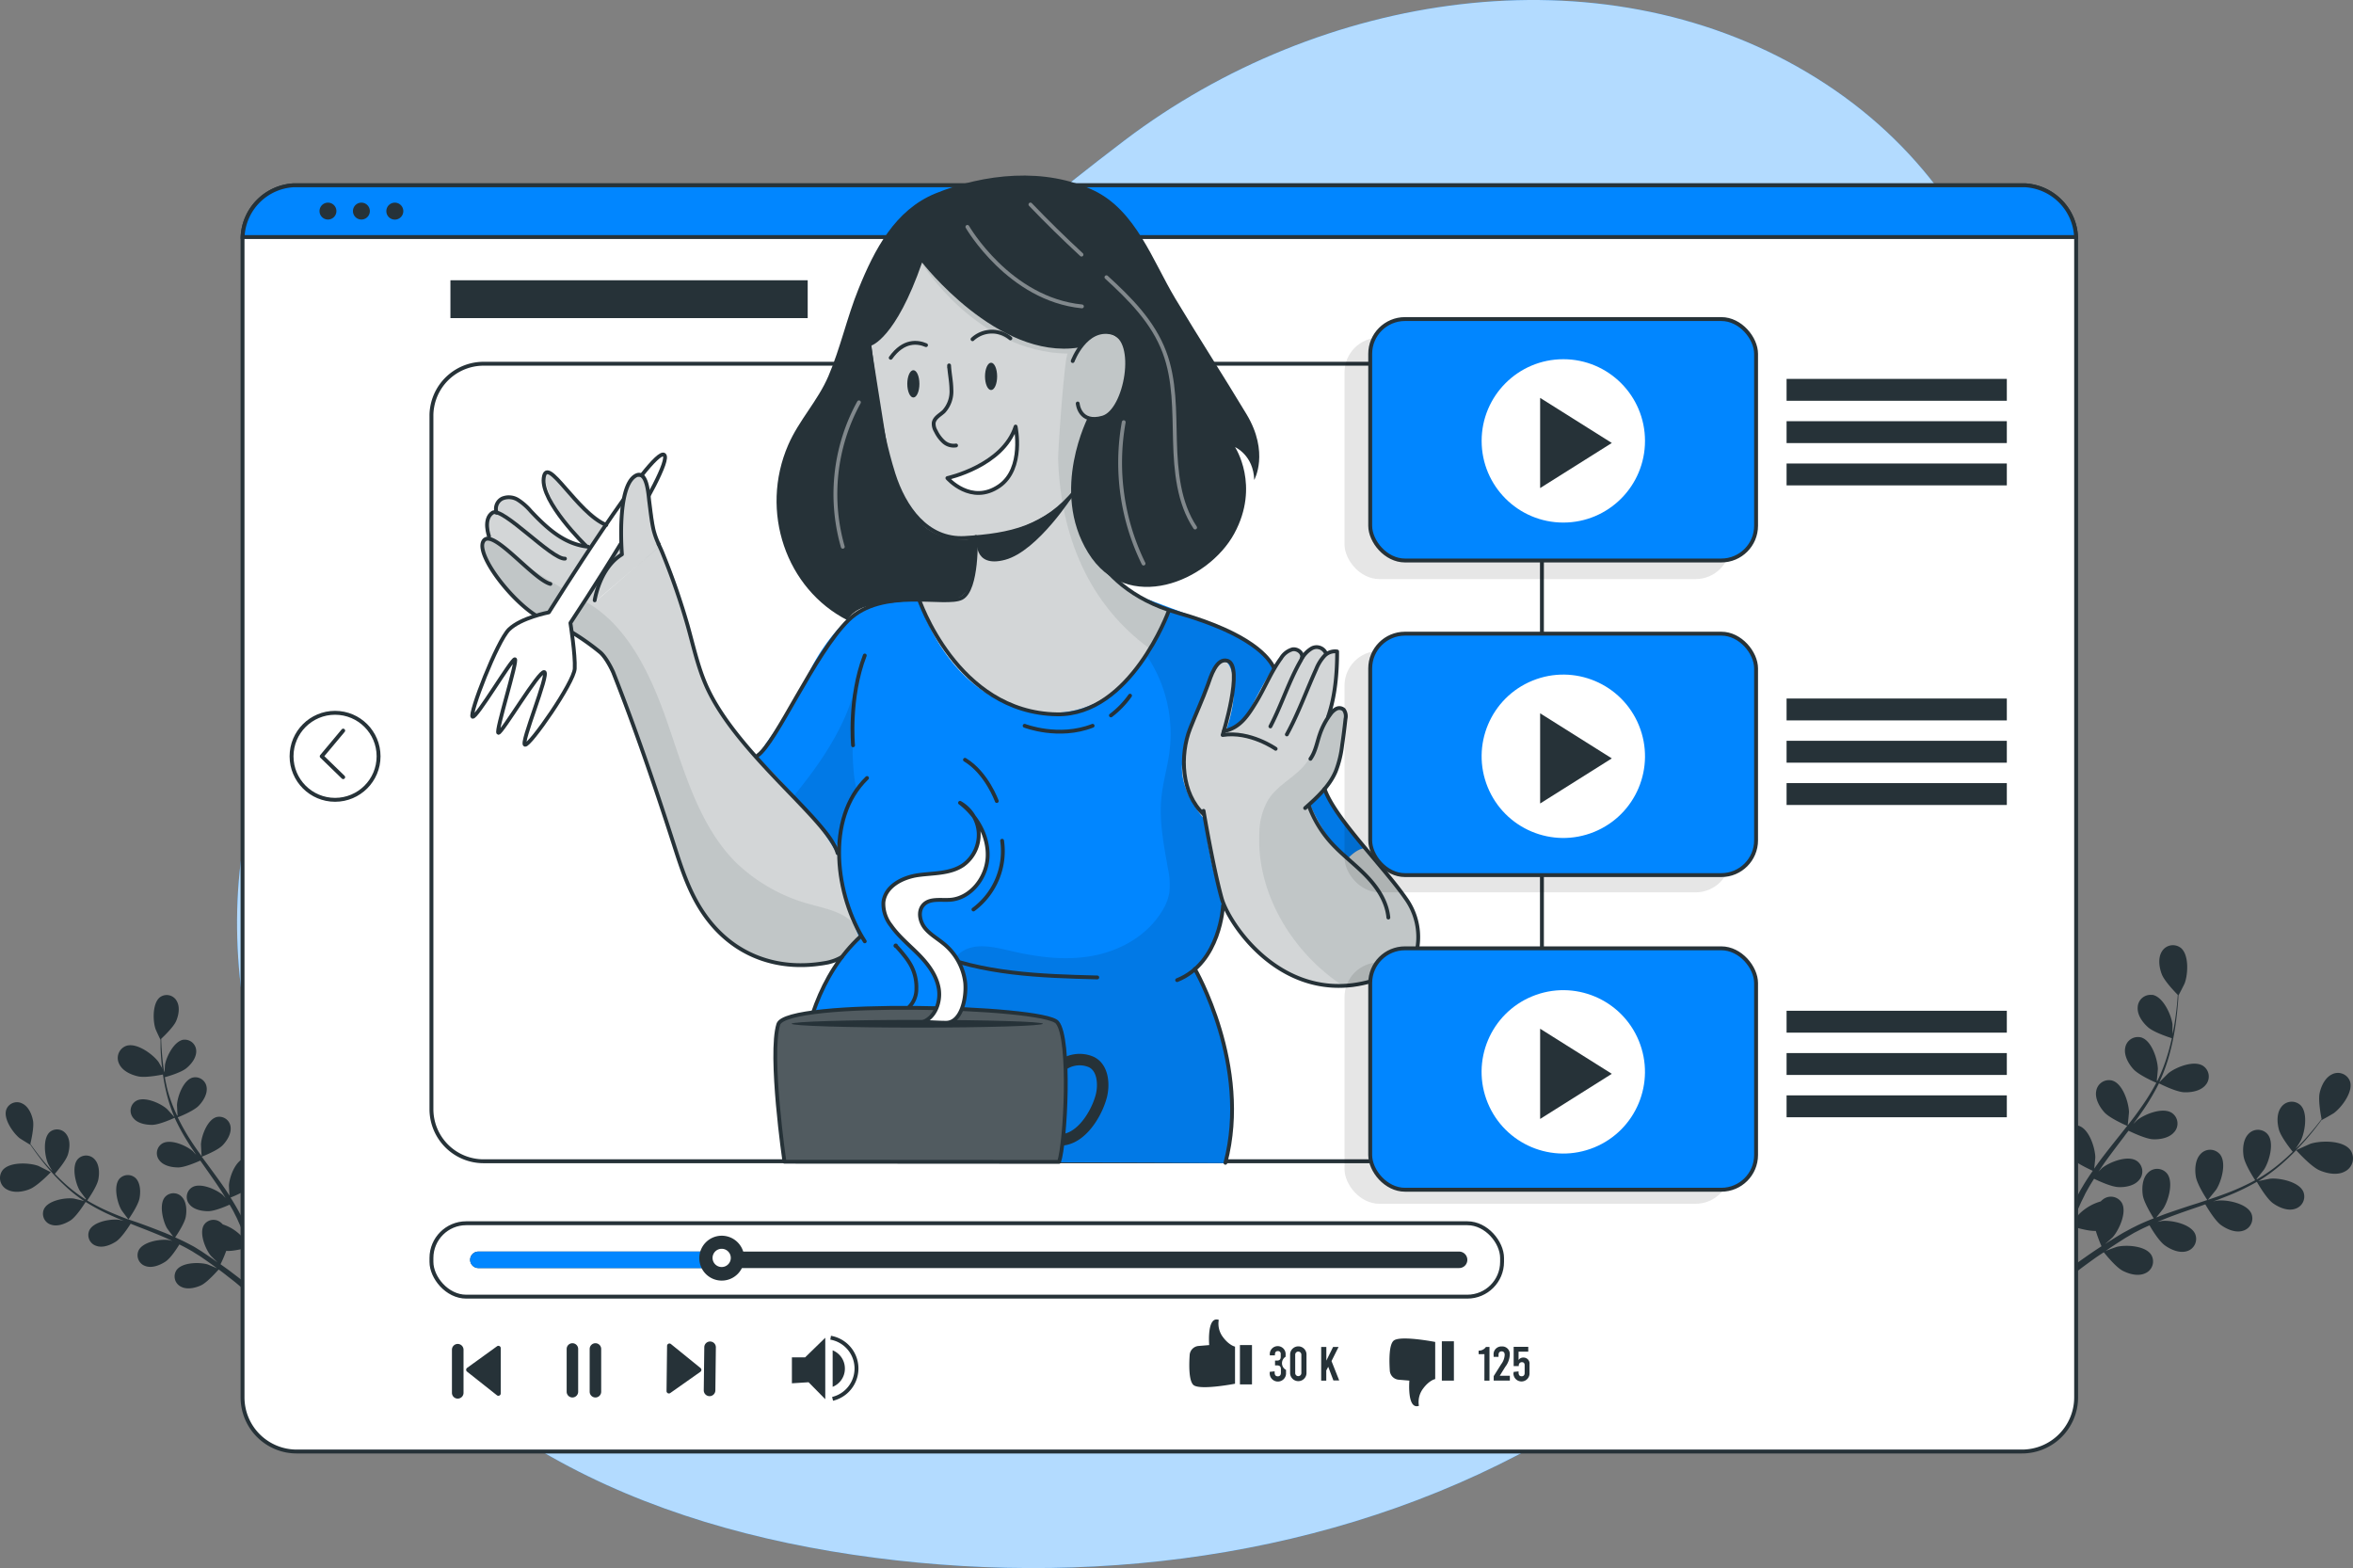 <svg xmlns="http://www.w3.org/2000/svg" xmlns:xlink="http://www.w3.org/1999/xlink" width="603.454" height="402.159" viewBox="0 0 603.454 402.159"><rect x="0" y="0" width="603.454" height="402.159" fill="#808080" stroke="none"/><defs><style>.a,.b,.i{fill:#263238;}.a,.q{opacity:0.2;}.c,.f{fill:#0186ff;}.d,.e,.h,.m,.q{fill:#fff;}.d{opacity:0.7;}.e,.f,.g,.l,.m,.p{stroke:#263238;}.e,.l,.m,.o,.p{stroke-linecap:round;stroke-linejoin:round;}.f,.g{stroke-miterlimit:10;}.g,.l,.o,.p{fill:none;}.i,.j{opacity:0.1;}.k{clip-path:url(#a);}.l,.m,.o{stroke-width:0.98px;}.n{opacity:0.42;}.o{stroke:#fff;}.p{stroke-width:2.939px;}</style><clipPath id="a"><path class="a" d="M367.014,191.55s-1.613,3.626-3.87,8.23h0c-3.916,8.031-12.137,18.835-27.817,18.046-25.506-2.021-32.966-30.7-32.966-30.7s.5-11.384-5.085-15.173-12.146-43.507-12.146-43.507L304.309,96.08l19.107,6.979,26.53,9.717,8.991,6.562.48,14.176-10.206,11.121s3.127,25.071,1.949,33.382C350.073,185.641,367.014,191.55,367.014,191.55Z" transform="translate(-285.13 -96.08)"/></clipPath></defs><g transform="translate(-44.714 -28.729)"><g transform="translate(44.714 271.139)"><g transform="translate(0 0)"><path class="b" d="M439.36,405.206c-.054,0,1.088-3.68,1.187-3.9,1.142-2.583,4.9-6.916,8.022-6.58a3.743,3.743,0,0,1,3.218,4.215,2.725,2.725,0,0,1-.072.39c-.453,2.194-2.638,3.87-4.532,4.777C444.925,405.161,439.36,405.206,439.36,405.206Z" transform="translate(-81.656 -305.397)"/><path class="b" d="M700.383,359.111c-2.266-.988-5.964-5.148-5.973-5.157s3.481-1.586,3.716-1.668c2.719-.843,8.4-.906,10.233,1.7a3.743,3.743,0,0,1-1.042,5.185,2.275,2.275,0,0,1-.354.208C705.015,360.489,702.323,359.954,700.383,359.111Z" transform="translate(-105.53 -301.377)"/><path class="b" d="M635.113,377.084c-1.4,1.006-2.719,1.976-3.843,2.864l-2.157-.58c1.459-1.1,3.172-2.311,5.049-3.626,1.1-.761,2.284-1.559,3.517-2.357a37.916,37.916,0,0,1-1.468-3.934c-2.094.118-5.973-1.133-6.472-1.287-.5,1.224-.961,2.411-1.387,3.553-.97,2.556-1.749,4.849-2.393,6.789l-1.813-.48c.7-1.976,1.559-4.305,2.6-6.916.5-1.242,1.051-2.565,1.631-3.907-.453-.29-4.133-2.647-5.257-4.351-1.015-1.55-1.876-3.825-1.205-5.674a3.281,3.281,0,0,1,4.142-2.121l.326.118c2.511,1.205,3.317,6.154,2.982,8.62,0,.136-.408,1.695-.662,2.665.245-.562.462-1.079.716-1.641.5-1.133,1.024-2.221,1.568-3.417l.906-1.7c.272-.553.653-1.142.988-1.722.789-1.341,1.65-2.647,2.556-3.943-.979-.444-4.432-2.048-5.674-3.426s-2.429-3.5-2.058-5.438a3.3,3.3,0,0,1,3.753-2.765,1.3,1.3,0,0,1,.372.082c2.665.807,4.188,5.592,4.26,8.067,0,.154-.172,1.94-.281,2.919.553-.78,1.1-1.559,1.677-2.32,1.677-2.23,3.435-4.423,5.185-6.617l1.6-2.03c-.354-.145-4.532-1.967-5.891-3.508-1.233-1.387-2.429-3.5-2.057-5.438a3.308,3.308,0,0,1,3.78-2.737,1.306,1.306,0,0,1,.363.082c2.665.807,4.188,5.592,4.26,8.067,0,.181-.245,2.719-.335,3.408,1.169-1.487,2.311-2.982,3.381-4.532a57.913,57.913,0,0,0,3.97-6.4c-.172-.045-4.532-1.94-5.928-3.526-1.233-1.378-2.429-3.481-2.057-5.438a3.3,3.3,0,0,1,3.77-2.719,2.455,2.455,0,0,1,.354.073c2.665.807,4.188,5.592,4.251,8.067,0,.163-.172,2.121-.281,3.055H652a42.6,42.6,0,0,0,2.719-7.034c.408-1.332.716-2.628,1-3.9-.843-.263-4.659-1.523-6.118-2.819s-2.8-3.2-2.638-5.167a3.29,3.29,0,0,1,3.453-3.127h.354c2.719.508,4.795,5.085,5.112,7.55v2.52c.118-.571.245-1.169.353-1.713.381-2.076.607-3.988.788-5.692q.145-1.459.218-2.665c-.68-.689-3.426-3.517-4.106-5.3s-1.006-4.124,0-5.783a3.29,3.29,0,0,1,4.532-1.2l.3.19c2.193,1.713,1.912,6.725,1.06,9.064-.054.2-1.6,3.218-1.631,3.181h0c0,.789-.082,1.631-.163,2.556-.145,1.713-.354,3.626-.671,5.728a59.757,59.757,0,0,1-1.414,6.671,42.969,42.969,0,0,1-2.6,7.179v.091c.562-.6,2.175-2.2,2.311-2.311,1.949-1.559,6.617-3.4,8.928-1.813a3.281,3.281,0,0,1,.8,4.586l-.217.281c-1.251,1.523-3.625,1.931-5.493,1.858-2.094-.082-6.145-2.13-6.463-2.293a59.886,59.886,0,0,1-3.943,6.707c-.852,1.251-1.74,2.493-2.647,3.725.5-.5.906-.906,1.015-1,1.94-1.55,6.608-3.4,8.928-1.813a3.29,3.29,0,0,1,.8,4.586,2.19,2.19,0,0,1-.227.281c-1.242,1.523-3.626,1.94-5.438,1.867s-5.375-1.749-6.29-2.2c-.363.462-.707.906-1.061,1.4-1.7,2.239-3.408,4.469-5.012,6.707-.562.789-1.07,1.6-1.622,2.375l.906-.906c1.94-1.55,6.607-3.4,8.928-1.813a3.3,3.3,0,0,1,.8,4.586,3.519,3.519,0,0,1-.227.29c-1.242,1.514-3.625,1.931-5.438,1.813s-5.031-1.6-6.118-2.13c-.526.834-1.051,1.668-1.514,2.493-.3.553-.644,1.1-.906,1.695l-.852,1.731c-.508,1.133-1.024,2.257-1.487,3.363-.326.761-.625,1.5-.906,2.23.544-.789,1.668-2.311,1.813-2.429a12.826,12.826,0,0,1,5.565-3.272,3.5,3.5,0,0,1,.544-.489,3.281,3.281,0,0,1,4.622.508,3.346,3.346,0,0,1,.208.29c1.432,2.384-.634,6.952-2.266,8.828-.091.118-1.269,1.187-2.03,1.813.508-.326.988-.644,1.532-.97,1.033-.662,2.076-1.287,3.2-1.958l1.686-.906c.553-.317,1.178-.589,1.767-.906,1.405-.671,2.846-1.287,4.324-1.867-.571-.906-2.556-4.151-2.81-5.982s-.109-4.251,1.278-5.656a3.29,3.29,0,0,1,4.65-.181l.245.254c1.813,2.139.435,6.97-.906,9.064-.082.127-1.205,1.532-1.813,2.284.906-.353,1.767-.7,2.674-1.024,2.62-.906,5.3-1.813,7.976-2.647l2.447-.816c-.208-.317-2.719-4.115-2.964-6.182-.272-1.813-.109-4.251,1.269-5.647a3.3,3.3,0,0,1,4.659-.181l.245.245c1.813,2.148.435,6.979-.906,9.064-.1.154-1.722,2.166-2.157,2.656,1.813-.6,3.571-1.215,5.3-1.885a59.823,59.823,0,0,0,6.834-3.145c-.1-.154-2.719-4.106-2.982-6.218-.272-1.813-.109-4.251,1.269-5.656a3.3,3.3,0,0,1,4.659-.181,3.14,3.14,0,0,1,.236.254c1.813,2.139.435,6.979-.906,9.064-.091.136-1.323,1.677-1.922,2.384l.1.127a41.385,41.385,0,0,0,6.19-4.36c1.07-.906,2.049-1.813,2.982-2.719-.562-.689-3.064-3.861-3.553-5.728s-.571-4.215.644-5.765a3.3,3.3,0,0,1,4.6-.7,2.215,2.215,0,0,1,.272.218c2.012,1.94,1.2,6.889.109,9.118a24.5,24.5,0,0,1-1.36,2.13c.417-.408.906-.825,1.242-1.233,1.459-1.5,2.719-2.991,3.8-4.305.616-.761,1.16-1.45,1.65-2.094-.19-.961-.906-4.831-.5-6.689s1.432-4,3.227-4.831a3.308,3.308,0,0,1,4.423,1.5c.045.109.091.208.127.317.906,2.638-2.1,6.662-4.133,8.158-.163.127-3.1,1.813-3.109,1.758v-.054c-.462.643-.988,1.323-1.541,2.048-1.07,1.351-2.284,2.855-3.743,4.405a59.183,59.183,0,0,1-4.867,4.786,43.046,43.046,0,0,1-6.154,4.532h-.073c.789-.19,3.027-.643,3.209-.662,2.474-.218,7.4.825,8.466,3.381a3.281,3.281,0,0,1-1.867,4.26l-.344.118c-1.876.58-4.1-.39-5.6-1.468-1.7-1.233-3.943-5.176-4.124-5.484a59.232,59.232,0,0,1-6.988,3.408c-1.432.571-2.846,1.133-4.26,1.65a9.383,9.383,0,0,1,1.4-.254c2.474-.218,7.4.825,8.466,3.381a3.281,3.281,0,0,1-1.867,4.26l-.344.118c-1.876.58-4.088-.39-5.6-1.477s-3.517-4.423-4.024-5.311l-1.659.589c-2.656.906-5.311,1.813-7.886,2.81-.906.354-1.813.725-2.719,1.088l1.214-.236c2.475-.218,7.4.825,8.466,3.39a3.29,3.29,0,0,1-1.813,4.26l-.345.118c-1.876.571-4.1-.4-5.61-1.477S650.6,369.09,650,368.02c-.906.39-1.813.816-2.638,1.242-.571.308-1.142.562-1.7.906l-1.84,1.079c-1.033.662-2.1,1.332-3.091,1.994-.689.444-1.341.906-2,1.36.906-.39,2.719-1.006,2.828-1.051,2.42-.607,7.423-.308,8.883,2.057a3.29,3.29,0,0,1-1.2,4.532,2.646,2.646,0,0,1-.317.163c-1.813.861-4.115.236-5.765-.607-1.813-.906-4.532-4.333-4.885-4.759C637.143,375.634,636.091,376.368,635.113,377.084Z" transform="translate(-98.722 -296.173)"/><path class="b" d="M52.306,364.53c2.058-.8,5.438-4.36,5.438-4.36s-3.036-1.541-3.236-1.622c-2.366-.843-7.432-1.07-9.164,1.169a3.317,3.317,0,0,0,.752,4.641,1.673,1.673,0,0,0,.3.19C48.146,365.591,50.566,365.246,52.306,364.53Z" transform="translate(-44.714 -301.956)"/><path class="b" d="M90.266,331.858s-1.686-2.955-1.813-3.136c-1.5-1.994-5.6-4.985-8.266-4.07a3.308,3.308,0,0,0-1.94,4.278,2.2,2.2,0,0,0,.145.335c.834,1.813,3.055,2.81,4.895,3.209C85.435,332.946,90.257,331.858,90.266,331.858Z" transform="translate(-47.833 -298.823)"/><path class="b" d="M103.558,382.665c1.206.906,2.32,1.813,3.317,2.719l1.931-.444c-1.26-1.024-2.719-2.175-4.351-3.4-.906-.716-1.985-1.459-3.036-2.221a33.715,33.715,0,0,0,1.468-3.435c1.813.2,5.33-.8,5.792-.906.39,1.106.761,2.184,1.1,3.2.77,2.311,1.4,4.369,1.894,6.118l1.559-.363c-.535-1.758-1.224-3.879-2.076-6.227-.4-1.124-.843-2.32-1.305-3.535.408-.236,3.762-2.2,4.8-3.68.952-1.341,1.813-3.326,1.278-4.985a2.918,2.918,0,0,0-3.626-2.039l-.3.1c-2.293.979-3.163,5.357-2.955,7.55,0,.127.3,1.523.508,2.4-.2-.5-.381-.988-.589-1.486-.4-1.006-.834-2-1.3-3.082l-.725-1.541c-.245-.517-.544-1.042-.816-1.568-.653-1.215-1.378-2.411-2.139-3.626.906-.344,4.024-1.65,5.157-2.837s2.275-3.018,2.039-4.75a2.928,2.928,0,0,0-3.263-2.556l-.3.054c-2.375.625-3.925,4.8-4.043,7.006,0,.145.082,1.731.145,2.6-.453-.707-.906-1.414-1.4-2.121-1.4-2.03-2.891-4.034-4.369-6.055-.453-.607-.906-1.224-1.351-1.813.317-.127,4.043-1.568,5.348-2.919,1.151-1.187,2.284-3.018,2.048-4.75a2.928,2.928,0,0,0-3.254-2.556,1.686,1.686,0,0,0-.308.054c-2.375.616-3.916,4.8-4.033,7.006,0,.172.118,2.465.181,3.036-.988-1.36-1.958-2.719-2.846-4.115a51.669,51.669,0,0,1-3.3-5.873c.145,0,4.043-1.568,5.375-2.937,1.151-1.187,2.284-3.009,2.048-4.74A2.937,2.937,0,0,0,94.6,331.39l-.3.054c-2.375.616-3.925,4.8-4.043,7.016,0,.136.082,1.867.154,2.719h-.136a38.424,38.424,0,0,1-2.393-6.345c-.317-1.187-.544-2.357-.752-3.49.761-.181,4.206-1.2,5.529-2.293s2.6-2.719,2.529-4.478a2.946,2.946,0,0,0-2.937-2.846h-.308c-2.429.363-4.432,4.351-4.777,6.517,0,.118-.091,1.35-.109,2.239-.082-.508-.181-1.042-.245-1.532-.272-1.813-.408-3.562-.508-5.085-.054-.906-.082-1.641-.1-2.366.634-.6,3.163-3.009,3.825-4.532s1.042-3.626.172-5.139a2.928,2.928,0,0,0-3.961-1.206l-.263.154c-2.012,1.441-1.94,5.91-1.287,8.013,0,.181,1.305,2.919,1.3,2.891h.054v2.284c.073,1.514.172,3.236.4,5.1a51.09,51.09,0,0,0,1.033,5.973,38.069,38.069,0,0,0,2.076,6.435v.073c-.471-.517-1.813-2.03-1.967-2.13-1.677-1.441-5.783-3.245-7.867-1.949a2.909,2.909,0,0,0-.906,4.033,1.755,1.755,0,0,0,.19.263c1.051,1.4,3.154,1.813,4.831,1.813,1.876,0,5.529-1.686,5.819-1.813a52.516,52.516,0,0,0,3.29,6.082c.707,1.142,1.459,2.266,2.221,3.39q-.444-.432-.843-.906c-1.677-1.45-5.756-3.245-7.867-1.958a2.928,2.928,0,0,0-.906,4.042l.19.263c1.051,1.387,3.154,1.813,4.831,1.813s4.822-1.378,5.656-1.749l.906,1.287c1.441,2.048,2.882,4.079,4.224,6.118.48.725.906,1.45,1.378,2.2-.372-.408-.7-.752-.752-.8-1.677-1.441-5.783-3.236-7.858-1.949a2.919,2.919,0,0,0-.906,4.043l.19.263c1.051,1.387,3.163,1.813,4.831,1.813s4.532-1.233,5.511-1.677c.435.761.906,1.514,1.251,2.266.254.517.535,1.006.761,1.532s.462,1.052.7,1.568c.4,1.006.825,2.048,1.2,3.036.263.689.5,1.351.743,2.021-.471-.725-1.414-2.112-1.5-2.221a11.366,11.366,0,0,0-4.913-3.136,3.126,3.126,0,0,0-.462-.453,2.937,2.937,0,0,0-4.133.29l-.19.245c-1.351,2.076.317,6.218,1.7,7.931.091.1,1.088,1.1,1.749,1.722-.444-.308-.861-.616-1.323-.952-.906-.616-1.813-1.215-2.783-1.876l-1.459-.906c-.48-.317-1.024-.571-1.55-.861-1.215-.643-2.474-1.251-3.762-1.813.553-.761,2.42-3.626,2.719-5.221s.245-3.771-.906-5.067a2.937,2.937,0,0,0-4.133-.335l-.227.218c-1.659,1.813-.625,6.182.471,8.067.073.118,1.024,1.4,1.568,2.094-.78-.344-1.55-.689-2.348-1-2.293-.906-4.641-1.813-6.988-2.638l-2.13-.725c.19-.281,2.5-3.571,2.846-5.438.3-1.613.245-3.771-.906-5.058a2.919,2.919,0,0,0-3.979-.181,1.665,1.665,0,0,0-.227.209c-1.65,1.813-.634,6.182.48,8.067.082.145,1.45,1.985,1.813,2.429-1.577-.589-3.127-1.2-4.65-1.858a50.975,50.975,0,0,1-5.955-3.018c.091-.127,2.52-3.544,2.864-5.438.317-1.622.245-3.78-.906-5.067a2.937,2.937,0,0,0-4.133-.335l-.227.218c-1.65,1.813-.625,6.173.48,8.067.073.118,1.115,1.523,1.632,2.175l-.1.109a38.235,38.235,0,0,1-5.348-4.079c-.906-.816-1.758-1.659-2.556-2.493.5-.589,2.855-3.317,3.354-4.967s.653-3.716-.372-5.13a2.919,2.919,0,0,0-4.061-.789,1.614,1.614,0,0,0-.245.19c-1.813,1.65-1.314,6.073-.417,8.094a21.3,21.3,0,0,0,1.133,1.931c-.353-.372-.725-.761-1.06-1.133-1.242-1.4-2.293-2.719-3.218-3.961-.526-.689-.979-1.323-1.4-1.922.208-.843.988-4.26.689-5.919s-1.142-3.626-2.719-4.405a2.937,2.937,0,0,0-3.979,1.178,2.647,2.647,0,0,0-.127.281c-.906,2.311,1.641,5.991,3.372,7.4.154.118,2.719,1.713,2.719,1.668v-.045c.4.589.834,1.206,1.314,1.867.906,1.233,1.922,2.62,3.145,4.043a50.442,50.442,0,0,0,4.169,4.414,37.836,37.836,0,0,0,5.293,4.242h.072c-.671-.2-2.719-.68-2.819-.7-2.193-.281-6.589.471-7.641,2.719a2.928,2.928,0,0,0,1.486,3.861,3.438,3.438,0,0,0,.326.118c1.65.58,3.626-.218,5.03-1.106,1.55-1.033,3.68-4.45,3.852-4.722a51.057,51.057,0,0,0,6.091,3.272c1.215.562,2.456,1.1,3.716,1.6l-1.233-.29c-2.184-.281-6.589.471-7.632,2.719a2.919,2.919,0,0,0,1.5,3.861l.317.118c1.65.571,3.626-.218,5.021-1.115s3.272-3.807,3.762-4.577l1.45.58c2.329.906,4.65,1.813,6.934,2.792.8.335,1.568.7,2.338,1.051-.535-.136-1-.236-1.07-.245-2.184-.281-6.58.471-7.632,2.719a2.928,2.928,0,0,0,1.5,3.861l.317.118c1.641.571,3.626-.218,5.03-1.115s3.082-3.535,3.626-4.441c.789.39,1.559.78,2.3,1.2.5.29,1,.535,1.459.861l1.468.906c.906.616,1.813,1.242,2.719,1.894.607.426,1.169.843,1.731,1.269-.779-.344-2.339-.979-2.474-1.024-2.121-.607-6.58-.535-7.958,1.523A2.918,2.918,0,0,0,91,384.921l.272.154c1.541.816,3.626.354,5.139-.335,1.641-.77,4.169-3.689,4.532-4.07C101.836,381.3,102.724,382,103.558,382.665Z" transform="translate(-44.864 -297.494)"/></g></g><g transform="translate(105.515 28.73)"><path class="c" d="M514.338,47.229C460.8,15.506,389.564,26.691,339.4,64.732c-35.884,27.192-69.194,58.916-110.145,77.66-31.488,14.384-67.427,21.309-90.938,48.637-36.754,42.782-31.86,103.084-6.345,150.189,29.621,54.665,83.388,79.228,143.31,87.014,59.7,7.786,122.59-1.16,174.979-31.9,69.792-40.951,107.217-119.218,120.55-196.687C580.822,141.295,568.558,79.325,514.338,47.229Z" transform="translate(-111.794 -28.73)"/><path class="d" d="M514.338,47.229C460.8,15.506,389.564,26.691,339.4,64.732c-35.884,27.192-69.194,58.916-110.145,77.66-31.488,14.384-67.427,21.309-90.938,48.637-36.754,42.782-31.86,103.084-6.345,150.189,29.621,54.665,83.388,79.228,143.31,87.014,59.7,7.786,122.59-1.16,174.979-31.9,69.792-40.951,107.217-119.218,120.55-196.687C580.822,141.295,568.558,79.325,514.338,47.229Z" transform="translate(-111.794 -28.73)"/></g><g transform="translate(106.916 76.243)"><g transform="translate(0 0)"><path class="e" d="M583.586,95.027V392.016a13.886,13.886,0,0,1-13.9,13.886H127.226a13.886,13.886,0,0,1-13.886-13.886V94.438A13.886,13.886,0,0,1,126.5,81.15H570.407a13.886,13.886,0,0,1,13.161,13.288C583.577,94.61,583.586,94.827,583.586,95.027Z" transform="translate(-113.34 -81.15)"/><path class="f" d="M583.57,94.438H113.36A13.886,13.886,0,0,1,126.521,81.15H570.409A13.886,13.886,0,0,1,583.57,94.438Z" transform="translate(-113.342 -81.15)"/><path class="b" d="M139.451,88.245a2.166,2.166,0,1,1-.634-1.541A2.175,2.175,0,0,1,139.451,88.245Z" transform="translate(-115.377 -81.611)"/><path class="b" d="M148.911,88.245a2.166,2.166,0,1,1-.634-1.541A2.175,2.175,0,0,1,148.911,88.245Z" transform="translate(-116.262 -81.611)"/><path class="b" d="M158.379,88.245a2.175,2.175,0,1,1-.64-1.541A2.184,2.184,0,0,1,158.379,88.245Z" transform="translate(-117.147 -81.611)"/></g><circle class="e" cx="11.158" cy="11.158" r="11.158" transform="translate(12.572 135.297)"/><path class="e" d="M141.251,235.46l-5.511,6.589,5.511,5.348" transform="translate(-115.437 -95.594)"/></g><g transform="translate(155.363 342.451)"><path class="b" d="M388.78,402.179a5.683,5.683,0,0,0,1.079,4.423c1.613,2.166,3.091,2.438,3.091,2.438v9.517s-8.475,1.65-10.5.444c-1.369-.825-1.314-5.13-1.133-7.8a2.493,2.493,0,0,1,2.293-2.329l2.719-.227S385.68,401.1,388.78,402.179Z" transform="translate(-186.863 -377.398)"/><rect class="b" width="3.091" height="10.088" transform="translate(207.347 31.243)"/><path class="b" d="M408.158,415.665v.8a2.094,2.094,0,1,1-4.178,0v-.254l1.26-.127v.29c0,.689.3.988.807.988s.8-.3.8-.906v-.906c0-.689-.3-.988-.988-.988h-.517v-1.233h.471c.689,0,.988-.3.988-.988v-.671a.689.689,0,0,0-.743-.779c-.471,0-.743.272-.743.906v.19H404v-.208a2.03,2.03,0,1,1,4.052,0v.562a1.94,1.94,0,0,0,.091,3.363Z" transform="translate(-188.992 -378.104)"/><path class="b" d="M409.75,416.528V411.8a2.1,2.1,0,0,1,4.2,0v4.722a2.1,2.1,0,0,1-4.2,0Zm2.882,0V411.8a.789.789,0,0,0-1.577,0v4.722a.789.789,0,1,0,1.577,0Z" transform="translate(-189.533 -378.125)"/><path class="b" d="M420.344,414.935l-.5.952v2.6H418.54V409.85h1.323v3.508l1.731-3.508H423l-1.813,3.626,1.976,4.976h-1.487Z" transform="translate(-190.355 -378.126)"/><path class="b" d="M445.41,424.727a5.728,5.728,0,0,1,1.079-4.423c1.613-2.175,3.1-2.438,3.1-2.438v-9.517s-8.484-1.659-10.5-.444c-1.378.825-1.314,5.13-1.142,7.8a2.5,2.5,0,0,0,2.3,2.329l2.719.227S442.319,425.805,445.41,424.727Z" transform="translate(-192.164 -377.902)"/><rect class="b" width="3.091" height="10.088" transform="translate(259.129 30.274)"/><path class="b" d="M464.577,411.708H463.09V410.8a2.184,2.184,0,0,0,1.876-.952h.906V418.5h-1.305Z" transform="translate(-194.526 -378.126)"/><path class="b" d="M468.9,417.223h2.592v1.242h-4.142v-1.142l1.912-3.046a4.342,4.342,0,0,0,.906-2.4c0-.6-.281-.906-.788-.906s-.789.335-.789.906v.508h-1.26v-.408a1.994,1.994,0,0,1,2.057-2.266,1.94,1.94,0,0,1,2.085,2.13,5.439,5.439,0,0,1-1.16,3.1Z" transform="translate(-194.921 -378.113)"/><path class="b" d="M472.994,416.509v-.263l1.26-.127v.29c0,.689.3.961.78.961s.779-.272.779-.843v-2.012c0-.508-.272-.761-.689-.761a.789.789,0,0,0-.816.852v.154h-1.314v-4.94h3.743v1.233h-2.484V413.2a1.414,1.414,0,0,1,1.251-.626,1.541,1.541,0,0,1,1.559,1.74v2.175a2.067,2.067,0,1,1-4.124,0Z" transform="translate(-195.447 -378.123)"/><path class="b" d="M268.78,418.933V412.28h3.39l5.167-5.03v15.762l-4.278-4.351Z" transform="translate(-176.337 -377.883)"/><path class="b" d="M283.446,415.514a5.012,5.012,0,0,1-3.136,4.659V410.81a5.013,5.013,0,0,1,3.136,4.7Z" transform="translate(-177.416 -378.216)"/><path class="g" d="M279.74,407.24a8.013,8.013,0,0,1,.5,15.681" transform="translate(-177.363 -377.882)"/><path class="b" d="M206.527,422.713h0a1.477,1.477,0,0,1-1.477-1.477V410.277a1.477,1.477,0,0,1,1.477-1.477h0A1.477,1.477,0,0,1,208,410.277v10.958A1.477,1.477,0,0,1,206.527,422.713Z" transform="translate(-170.371 -378.028)"/><path class="b" d="M213.037,422.713h0a1.477,1.477,0,0,1-1.477-1.477V410.277a1.477,1.477,0,0,1,1.477-1.477h0a1.477,1.477,0,0,1,1.477,1.477v10.958A1.477,1.477,0,0,1,213.037,422.713Z" transform="translate(-170.981 -378.028)"/><path class="b" d="M174.076,409h0a1.5,1.5,0,0,1,1.486,1.487v11.049a1.486,1.486,0,0,1-1.486,1.486h0a1.477,1.477,0,0,1-1.486-1.486V410.441A1.487,1.487,0,0,1,174.077,409Z" transform="translate(-167.333 -378.047)"/><path class="b" d="M185.484,410.192V421.74a.607.607,0,0,1-.979.48l-7.65-6.055a.607.607,0,0,1,0-.97l7.65-5.529a.607.607,0,0,1,.979.526Z" transform="translate(-167.71 -378.097)"/><path class="b" d="M245.308,422.332h0a1.5,1.5,0,0,1-1.468-1.5l.136-11.049a1.477,1.477,0,0,1,1.5-1.468h0a1.477,1.477,0,0,1,1.468,1.5l-.127,11.049A1.5,1.5,0,0,1,245.308,422.332Z" transform="translate(-174.002 -377.982)"/><path class="b" d="M233.31,421.062l.136-11.584a.607.607,0,0,1,.988-.462l7.577,6.145a.607.607,0,0,1,0,.961l-7.713,5.438a.607.607,0,0,1-.988-.5Z" transform="translate(-173.017 -378.036)"/><rect class="e" width="274.574" height="18.826" rx="8.91"/><path class="b" d="M433.479,384.982a2.094,2.094,0,0,1-2.112,2.112H179.852a2.112,2.112,0,1,1,0-4.224H431.367a2.112,2.112,0,0,1,2.112,2.112Z" transform="translate(-167.815 -375.601)"/><path class="c" d="M243.444,382.87l-.145,4.224H179.852a2.112,2.112,0,1,1,0-4.224Z" transform="translate(-167.815 -375.601)"/><path class="b" d="M254.091,384.136a5.756,5.756,0,1,1-5.756-5.756A5.756,5.756,0,0,1,254.091,384.136Z" transform="translate(-173.884 -375.18)"/><path class="h" d="M251.007,384.409a2.338,2.338,0,1,1-2.339-2.329A2.339,2.339,0,0,1,251.007,384.409Z" transform="translate(-174.235 -375.527)"/></g><g transform="translate(155.362 100.607)"><path class="e" d="M451.588,145.019v177.8a13.378,13.378,0,0,1-13.369,13.369H180.159a13.369,13.369,0,0,1-13.369-13.369v-177.8a11.962,11.962,0,0,1,.163-2.076,13.378,13.378,0,0,1,13.206-11.294H438.173a13.4,13.4,0,0,1,13.206,11.294,12.926,12.926,0,0,1,.209,2.076Z" transform="translate(-166.79 -110.241)"/><rect class="b" width="91.627" height="9.707" transform="translate(4.868)"/></g><g transform="translate(165.815 73.758)"><path class="h" d="M227.823,249.76s4.532,17.729,12.354,28.669c10.677,9.97,17.412,10.523,25.56,10.523s12.073-4.088,12.073-4.088l1.4-9.653L275,260.292s-14.883-16.968-20.222-21.355-16.841-17.548-20.213-34.515-8.71-24.862-8.71-24.862-1.885-16.7-4.369-16.478-5.176,9.49-4.532,15.409c0,0-6.517-4.74-8.484-6.571s-9.626-10.677-10.976-9.49,3.19,13.2,9.862,18.762c0,0-5.067-.752-8.275-3.988s-9.318-9.916-12.109-8.729a3.426,3.426,0,0,0-2.175,3.879s-3,.906-2.067,5.5c0,0-2.8,4.1,1.133,9.916s11.593,11.783,18.427,14.983,9.617,5.175,12.1,10.877S227.823,249.76,227.823,249.76Z" transform="translate(-178.644 -86.263)"/><path class="a" d="M279.2,275.218l-.906,6.154-.508,3.5s-3.916,4.061-12.055,4.061-14.892-.589-25.56-10.541c-7.84-10.94-12.354-28.66-12.354-28.66s-10.995-30.355-13.469-36.029-5.284-7.65-12.118-10.877-14.5-9.173-18.418-14.992c-2.665-3.943-2.248-7.1-1.695-8.719a5.983,5.983,0,0,1,.553-1.2c-.906-4.641,2.076-5.5,2.076-5.5a3.426,3.426,0,0,1,2.175-3.87c2.792-1.2,8.9,5.438,12.1,8.72s8.284,4,8.284,4c-6.626-5.62-11.176-17.584-9.834-18.762s9.01,7.659,10.967,9.49,8.493,6.571,8.493,6.571c-.625-5.919,2.067-15.191,4.532-15.409s4.369,16.478,4.369,16.478,5.33,7.895,8.692,24.853,14.892,30.138,20.222,34.525,20.222,21.355,20.222,21.355Z" transform="translate(-178.639 -86.27)"/><path class="c" d="M259.16,237.843s10.976-15.409,12.807-19.941S282.119,199.538,291.1,198.5a61.634,61.634,0,0,0,16.8-4.686l47.758,2.774s10.079,3.771,19.234,7.251c8.629,3.281,18.237,8.774,18.536,17.367.263,7.514,14.593,34.9,24.627,43.507l-39.4,11.983s-1.369,11.439-7.46,16.007c0,0,13.333,31.162,7.84,49.707l-108.423-.39s-4.251-42.51,14.548-57.42c0,0-4.895-10.877-5.23-20.412C279.953,264.182,276.626,255.173,259.16,237.843Z" transform="translate(-185.889 -89.211)"/><path class="i" d="M278.3,283.1l-4.169,4.423s-1.722,2.719-8.991,2.937c-8.158.263-14.3-.353-24.971-10.306-7.84-10.94-12.354-28.66-12.354-28.66s-10.995-30.391-13.469-36.065-5.284-7.65-12.118-10.877-14.5-9.173-18.418-14.992c-2.665-3.943-2.248-7.1-1.695-8.719,3.263,1.813,7.124,5,9.97,7.079,5.62,3.39,9.526,6.018,15.255,9.136,11.366,6.209,17.321,19.424,21.636,32.014s8.158,26.1,17.493,35.277a43.86,43.86,0,0,0,19.215,10.641c4.278,1.16,9.137,2.139,11.611,5.937A8.412,8.412,0,0,1,278.3,283.1Z" transform="translate(-178.639 -87.997)"/><path class="c" d="M371.219,292.637c.789.272,14.693,31.642,7.84,49.707l-60.592-.39-48.764-.6s-2.9-42.029,15.9-56.931c0,0-5.438-10.877-5.774-20.448,0,0-3.172-8.158-20.648-25.524,0,0,10.813-16.315,12.635-20.8s9.671-17.865,18.663-18.907a46.062,46.062,0,0,0,16.487-5.583l47.758,2.774a62.341,62.341,0,0,0,9.771,4.586c2.955,1.079,6.154,1.7,9.309,2.9,12,4.532,17.693,9.671,18.69,17.131s14.593,34.9,24.618,43.507l-39.763,13.687S375.706,288.984,371.219,292.637Z" transform="translate(-185.891 -89.15)"/><path class="j" d="M376.23,293.409s14.33,27.038,7.84,49.707l-60.592-.39c-1.205-3.789-1.205-8.248-.906-12.209-1.224-2.311-.317-5.157-.218-7.8.154-4.088-1.722-7.94-3.78-11.411s-4.414-6.9-5.438-10.877-.245-8.719,2.919-11.158c3.517-2.719,8.4-1.559,12.69-.562,7.016,1.659,14.3,2.638,21.382,1.305s13.94-5.2,17.747-11.538a12.954,12.954,0,0,0,1.813-4.623,18.87,18.87,0,0,0-.344-6.127c-1.033-6.018-2.293-12.091-1.7-18.173.39-4,1.568-7.867,2.085-11.856a35.92,35.92,0,0,0-5.647-24.382c2.538-3.345,3.181-8.42,5.438-11.9,2.955,1.079,6.3,2.193,9.572,3.027,9.49,2.42,18.364,9.526,19.361,16.977s11.266,31.6,23.947,43.833l-38.766,11.72S382.675,288.886,376.23,293.409Z" transform="translate(-190.902 -89.922)"/><path class="h" d="M421.56,266.286s2.81-3.444,5.438-2.719c0,0,6.281,8.439,8.928,11.538,2.139,2.511,4.07,8.3,3.49,13.342a6.743,6.743,0,0,1-2.991,4.858c-3.39,2.239-10.251,6.145-16.524,5.892-8.765-.344-23.466-7.251-28.588-18.073s-6.281-24.953-6.281-24.953-6.771-7.405-5.783-14.629,5.5-17.085,6.553-19.941,2.366-6.78,4.188-6.263,4.224,6.9.589,17.575c0,0,3.045,0,5.357-3.807s9.454-20.593,13.931-15.409c0,0,4.115-2.855,5.846-.054,0,0,3.1-2.058,3.191.634.136,3.97-1.169,13.469-1.169,13.469s3.281-2.465,3.281,3.045-1.9,15.472-9,21.5C412.025,252.319,415.777,261.473,421.56,266.286Z" transform="translate(-197.121 -90.952)"/><path class="a" d="M439.426,288.411a6.762,6.762,0,0,1-3.027,4.895c-3.19,2.094-9.4,5.629-15.309,5.855h-1.178c-8.756-.335-23.467-7.251-28.588-18.064s-6.281-24.962-6.281-24.962-6.771-7.405-5.792-14.638,5.511-17.067,6.562-19.9,2.366-6.78,4.188-6.254,4.233,6.889.589,17.566c0,0,3.036,0,5.357-3.807s9.463-20.6,13.931-15.409c0,0,4.115-2.855,5.846-.054,0,0,3.091-2.058,3.19.634.136,3.5-.906,11.3-1.124,13.1h0v.363s3.281-2.465,3.281,3.046-1.894,15.472-9.01,21.491c0,0,3.762,9.164,9.544,13.986,0,0,1.985-2.882,4.7-2.846,0,0,7.025,8.52,9.671,11.62C438.075,277.571,440.006,283.372,439.426,288.411Z" transform="translate(-197.121 -90.952)"/><path class="h" d="M349.2,144.989l10.2-11.13-.489-14.158-8.982-6.58L304.289,96.47,285.11,128.837s6.553,39.7,12.137,43.507,5.1,15.173,5.1,15.173,7.324,28.289,32.811,30.31c23.566,1.559,31.642-26.285,31.642-26.285s-13.995-4.958-16.9-12.8S349.2,144.989,349.2,144.989Z" transform="translate(-188.318 -80.099)"/><path class="a" d="M367.014,191.55s-1.613,3.626-3.87,8.23h0c-3.916,8.031-12.137,18.835-27.817,18.046-25.506-2.021-32.966-30.7-32.966-30.7s.5-11.384-5.085-15.173-12.146-43.507-12.146-43.507L304.309,96.08l19.107,6.979,26.53,9.717,8.991,6.562.48,14.176-10.206,11.121s3.127,25.071,1.949,33.382C350.073,185.641,367.014,191.55,367.014,191.55Z" transform="translate(-188.32 -80.062)"/><g class="k" transform="translate(96.81 16.018)"><path class="i" d="M368.754,192.258s-1.459,3.535-3.716,8.158h0l-.906,1.731c-15.662-11.321-23-28.8-23.648-48.7-.073-2.021,1.668-27.092,2.483-27.074-23.566-.363-37.6-23.412-37.6-23.412l19.941.743,26.53,9.717,8.991,6.562.48,14.176-10.206,11.121s.2,25.18,1.949,33.382C354.633,186.14,368.754,192.258,368.754,192.258Z" transform="translate(-287.025 -96.724)"/></g><path class="l" d="M348.23,130.119s3.317-8.946,10.133-7.251,3.626,20-2.4,21.753S349.517,141,349.517,141" transform="translate(-194.226 -82.55)"/><path class="l" d="M312.851,132.673v-.553c.109,2.067.571,4.1.589,6.163a7.648,7.648,0,0,1-1.949,5.656c-.961.906-2.393,1.586-2.592,2.937a3.626,3.626,0,0,0,.544,2.1,8.8,8.8,0,0,0,2.048,2.774,3.852,3.852,0,0,0,3.145.906" transform="translate(-190.544 -83.436)"/><path class="m" d="M312.77,162.635s14.248-3.1,17.5-13.215c0,0,2.293,10.75-4.16,15.236C318.87,169.678,312.77,162.635,312.77,162.635Z" transform="translate(-190.907 -85.055)"/><path class="l" d="M290,120.57c1.632,12.925,2.882,25.8,6.807,38.277,2.719,8.574,8.565,17.013,18.3,16.451,11.783-.689,20.765-2.719,28.479-12.236" transform="translate(-188.776 -82.355)"/><path class="l" d="M319.89,124.517a7.329,7.329,0,0,1,9.707-.227" transform="translate(-191.574 -82.541)"/><path class="l" d="M305.8,126.328c-2.13-.906-5.728-1.4-9.064,3.245" transform="translate(-189.407 -82.838)"/><path class="l" d="M315.041,180.67s.471,13.5-3.626,15.635-20.367-2.855-29.068,5.728-18.463,31.352-23.267,34.688" transform="translate(-185.881 -87.981)"/><path class="b" d="M326.529,134.868c0,1.931-.689,3.5-1.55,3.5s-1.559-1.568-1.559-3.5.7-3.508,1.559-3.508S326.529,132.928,326.529,134.868Z" transform="translate(-191.904 -83.365)"/><path class="b" d="M304.539,136.979c0,1.931-.689,3.5-1.55,3.5s-1.559-1.568-1.559-3.5.7-3.5,1.559-3.5S304.539,135.039,304.539,136.979Z" transform="translate(-189.846 -83.563)"/><path class="b" d="M288.7,122.016s6.236-1.632,13.061-21.318c0,0,19.333,25.007,40.108,21.826,0,0,5.765-7.006,10.813-1.813,4.233,4.351,0,18.128-3.526,19.388s-4.722.072-4.722.072-9.97,18.962-.073,34.987,30.754,7.4,37.461-4.931.2-22.179.2-22.179,4.731,2.048,4.922,8.42c0,0,3.952-6.988-1.967-16.841s-12.327-19.732-18.3-29.721c-5.783-9.653-10.088-22.47-20.793-27.636-12.526-6.037-28.171-4.378-40.688.716-10.342,4.224-15.626,14.3-19.768,24.572-2.937,7.251-4.6,15.073-7.7,22.3-2.719,6.345-7.55,11.285-10.306,17.638-7.4,17.04-.553,36.936,15.209,44.957,0,0,1.4-3.517,7.9-4.133s7.886-1.233,13.995-1.024,8.085-.408,9.463-4.106,1.813-11.738,1.813-11.738-7.985,1.758-13.7-3.245c-5.683-6.78-7.713-10.405-9.064-18.79S288.7,122.016,288.7,122.016Z" transform="translate(-186.383 -78.408)"/><path class="b" d="M321.1,179.9s-1.169,7.75,7.251,5.5,17.584-16.714,17.584-16.714S335.761,178.724,321.1,179.9Z" transform="translate(-191.682 -86.859)"/><path class="l" d="M271.144,351.222s-5.837-37.833,15.363-57.5" transform="translate(-186.942 -98.563)"/><path class="l" d="M288.72,290.763c-7.451-11.566-10.242-31.47.58-41.893" transform="translate(-188.039 -94.365)"/><path class="l" d="M349.52,172.59s1.813,19.941,25.678,26.748c19.134,5.438,23.494,11.62,24.708,14.04" transform="translate(-194.347 -87.224)"/><path class="l" d="M304.64,198s9.689,29.385,35.513,29.775c18.853.29,28.579-26.385,28.579-26.385" transform="translate(-190.146 -89.603)"/><path class="l" d="M307.74,298c13.478,5.783,28.434,6.245,43.008,6.617" transform="translate(-190.436 -98.964)"/><path class="l" d="M273.4,288.44a12.8,12.8,0,0,1-4.632,1.586c-11.928,2-23.077-1.94-30.382-12.128-4.07-5.674-6.073-12.082-8.221-18.744-4.759-14.756-9.735-29.34-15.409-43.733,0,0-1.632-3.7-3.372-5.148-3.091-2.565-9.064-6.789-13.65-8.1-6.562-1.885-18.345-16.315-16.315-20.294s12.689,9.671,17.221,10.877" transform="translate(-178.59 -88.026)"/><path class="l" d="M286.075,237.241s-1.151-12.236,3-23.041" transform="translate(-188.395 -91.119)"/><g class="n" transform="translate(93.146 7.416)"><path class="o" d="M318.43,92.92s10.686,18.545,29.385,20.4" transform="translate(-284.583 -87.183)"/><path class="o" d="M362.575,148.19a58.744,58.744,0,0,0,5.085,36.256" transform="translate(-288.629 -92.356)"/><path class="o" d="M357.77,107.17c6.073,5.547,11.955,11.448,14.865,19.188,2.719,7.188,2.5,15.146,2.719,22.868s.943,15.8,5.166,22.143" transform="translate(-288.265 -88.516)"/><path class="o" d="M336.27,86.59q6.345,6.617,13.106,12.862" transform="translate(-286.253 -86.59)"/><path class="o" d="M287.126,142.57a48.945,48.945,0,0,0-4.142,37.044" transform="translate(-281.087 -91.83)"/></g><path class="m" d="M203.509,200.537s26.92-40.643,24.065-43.108-29.6,40.389-29.6,40.389-7.142,1.378-10.215,4.387-10.269,21.753-9.354,22.379,10.052-14.937,10.877-14.738-5.076,18.663-4.242,18.871,10.46-16.1,11.783-15.59-6.209,18.345-4.958,18.654,12.563-15.989,12.753-19.524S203.509,200.537,203.509,200.537Z" transform="translate(-178.322 -85.796)"/><path class="l" d="M359.05,230.637a22.985,22.985,0,0,0,4.9-5.067" transform="translate(-195.239 -92.184)"/><path class="l" d="M334.63,234.09s8.729,3.417,17.439,0" transform="translate(-192.953 -92.981)"/><path class="l" d="M403.23,238.268s-6.571-4.641-13.6-3.535c0,0,5.511-17.675,1.269-19.034-2.882-.906-4.36,4.206-5.067,6.163-1.378,3.825-3.055,7.405-4.532,11.185-2.719,6.916-2.23,16.741,3.453,21.98" transform="translate(-197.173 -91.25)"/><path class="l" d="M414,254.731c3.055-2.719,6.218-5.592,7.849-9.426a26.731,26.731,0,0,0,1.641-6.7c.335-2.248.616-4.532.861-6.762a2.873,2.873,0,0,0-.444-2.339,1.713,1.713,0,0,0-1.922-.227,4.415,4.415,0,0,0-1.523,1.4,18.483,18.483,0,0,0-2.719,5.185c-.671,1.949-1.024,4.052-2.094,5.792-.091.154-.19.3-.29.444" transform="translate(-200.383 -92.513)"/><path class="l" d="M419.4,229.816c1.813-5.221,2.33-11.2,2.32-16.75a3.77,3.77,0,0,0-3.381,1.26,11.238,11.238,0,0,0-1.994,3.272c-2.52,5.574-4.6,11.421-7.523,16.741" transform="translate(-199.898 -91.01)"/><path class="l" d="M418.355,213.3a2.612,2.612,0,0,0-3.535-1.169A7.006,7.006,0,0,0,412,215.215c-3.1,5.384-4.958,11.457-7.831,16.959" transform="translate(-199.463 -90.902)"/><path class="l" d="M411.061,214.6c.254-1.278-1.214-2.357-2.456-2.139a5.067,5.067,0,0,0-2.955,2.293c-2.529,3.453-4.124,7.532-6.345,11.194s-4.2,6.644-8.275,7.5" transform="translate(-198.233 -90.954)"/><path class="l" d="M385.26,257.582s2.447,14.5,4.641,22.415c2.139,7.677,19.542,32.938,46.806,17.684a6.78,6.78,0,0,0,3.327-4.668A16.931,16.931,0,0,0,437.079,280C431.214,271.585,419,259.621,416.3,251.98" transform="translate(-197.693 -94.656)"/><path class="l" d="M415.09,256.83a29.2,29.2,0,0,0,5.3,8.955c2.764,3.172,6.163,5.665,9.118,8.656s5.529,6.7,5.937,10.967" transform="translate(-200.485 -95.11)"/><path class="l" d="M389.563,284.94s-.653,14.7-11.783,19.143" transform="translate(-196.993 -97.741)"/><path class="l" d="M382.79,302.91s14.4,24.754,7.84,49.707" transform="translate(-197.462 -99.423)"/><path class="l" d="M183.028,179.84s-1.6-4.4.906-6.055,15.173,12.037,18.572,11.783" transform="translate(-178.715 -87.323)"/><path class="l" d="M185.2,173.373a2.946,2.946,0,0,1,1.5-3.626,4.423,4.423,0,0,1,4.061.4,14.955,14.955,0,0,1,3.218,2.846c4.287,4.532,8.611,8.475,14.7,9.127" transform="translate(-178.95 -86.928)"/><path class="l" d="M209.332,181.176s-11.6-11.23-10.786-17.376,8.529,9.064,16.052,12.073" transform="translate(-180.211 -86.266)"/><path class="h" d="M229.315,181.754c-.417-1.341-.988-2.828-1.3-4.269-.489-2.32-.734-4.7-1.033-7.052-.208-1.641-.571-8.411-3.626-6.508-4.822,3.018-3.372,20.095-3.372,20.095C214.205,187.537,213,195.8,213,195.8" transform="translate(-181.568 -86.382)"/><path class="a" d="M229.315,181.809a23.7,23.7,0,0,1-1.3-4.405c-.489-2.329-.734-4.7-1.033-7.061-.208-1.641-.571-8.411-3.626-6.508-4.822,3.018-3.372,20.095-3.372,20.095-5.783,3.517-6.988,11.783-6.988,11.783" transform="translate(-181.568 -86.374)"/><path class="l" d="M229.395,180.861a19.387,19.387,0,0,1-1.378-3.916c-.5-2.32-.734-4.7-1.042-7.052-.208-1.641-.562-8.411-3.626-6.508-4.822,3.018-3.381,20.095-3.381,20.095-5.783,3.517-6.988,11.783-6.988,11.783" transform="translate(-181.566 -86.331)"/><path class="l" d="M276.969,261.946c-2.311-8.439-26.023-25.5-33.718-43-2.139-4.867-3.3-10.251-4.731-15.363a182.321,182.321,0,0,0-6.345-18.336c-.353-.906-.743-1.722-1.115-2.547" transform="translate(-183.259 -88.171)"/><path class="i" d="M438.442,294.835c-3.19,2.094-9.4,5.629-15.309,5.855a47.791,47.791,0,0,1-5.157-3.762c-10.351-8.647-17.611-22.016-16.94-35.821a17.412,17.412,0,0,1,2.311-8.593c2.511-3.943,7.034-5.756,9.78-9.454,3.136-4.233,3.118-9.97,6.707-14.122v.363s3.281-2.465,3.281,3.045-1.894,15.472-9.01,21.491c0,0,3.762,9.164,9.544,13.986a7.5,7.5,0,0,1,4.586-2.937s7.142,8.611,9.789,11.711c2.139,2.5,4.07,8.3,3.49,13.342A6.762,6.762,0,0,1,438.442,294.835Z" transform="translate(-199.165 -92.482)"/><path class="j" d="M269.21,251.4c0-.634,12.436-13.841,15.662-27.727,0,0-.308,13.741-.48,16.007v.653c.263,7.451,1.015,8.756,1.015,8.756s-4.65,10.732-4.65,14.729Z" transform="translate(-186.83 -92.006)"/><path class="b" d="M336.863,353.408c1.65-4.9,3.055-31.624-.471-35.793s-69.548-5.91-71.533.5c-2.42,7.831,1.568,35.25,1.568,35.25Z" transform="translate(-186.35 -100.45)"/><path class="p" d="M343.866,331.16a7.559,7.559,0,0,1,8.475-2.094c3.326,1.341,3.626,6.027,2.719,9.145-1.387,4.858-5.728,11.638-11.33,10.877" transform="translate(-193.805 -101.823)"/><path class="l" d="M301.632,311.985a6.535,6.535,0,0,0,1.813-4.65,11.783,11.783,0,0,0-1.45-6.082,16.9,16.9,0,0,0-1.622-2.375c-.634-.807-1.305-1.586-2-2.338-.082-.091-.236-.091-.29-.2s.2-.109.109-.045" transform="translate(-189.531 -98.8)"/><path class="l" d="M320.15,284.249A18.645,18.645,0,0,0,327.5,266.62" transform="translate(-191.598 -96.026)"/><path class="l" d="M325.908,254.3s-2.592-7.251-8.158-10.587" transform="translate(-191.373 -93.882)"/><path class="q" d="M337.053,353.508c1.641-4.9,3.055-31.624-.471-35.793s-69.548-5.91-71.533.49c-2.429,7.831,1.568,35.259,1.568,35.259Z" transform="translate(-186.367 -100.46)"/><path class="l" d="M336.863,353.408c1.65-4.9,3.055-31.624-.471-35.793s-69.548-5.91-71.533.5c-2.42,7.831,1.568,35.25,1.568,35.25Z" transform="translate(-186.35 -100.45)"/><path class="b" d="M333.145,318.3c0,.544-14.43.988-32.222.988s-32.222-.444-32.222-.988,14.421-.988,32.222-.988S333.145,317.754,333.145,318.3Z" transform="translate(-186.782 -100.771)"/><path class="m" d="M314.32,255.89a9.445,9.445,0,0,1,4.786,7.686,9.59,9.59,0,0,1-3.888,8.212c-3.326,2.338-7.659,2.085-11.638,2.647s-8.484,2.837-8.91,7a8.955,8.955,0,0,0,1.931,5.892c1.967,2.819,4.659,4.994,7.061,7.423s4.613,5.321,5.2,8.747-.906,7.469-4.106,8.611c1.976,0,4,.19,5.973.19,3.9,0,5.293-6.245,4.922-10.288a15.183,15.183,0,0,0-5.783-10.2c-1.559-1.26-3.354-2.275-4.6-3.879s-1.749-4.1-.489-5.683c1.577-1.976,4.532-1.314,7.015-1.487,5.176-.363,9.318-5.547,9.6-10.94S318.535,259.053,314.32,255.89Z" transform="translate(-189.212 -95.022)"/></g><g transform="translate(389.53 110.559)"><rect class="b" width="56.486" height="5.611" transform="translate(113.372 15.345)"/><rect class="b" width="56.486" height="5.611" transform="translate(113.372 26.195)"/><rect class="b" width="56.486" height="5.611" transform="translate(113.372 37.044)"/><rect class="j" width="98.96" height="61.916" rx="8.91" transform="translate(0 4.768)"/><rect class="f" width="98.96" height="61.916" rx="8.91" transform="translate(6.589)"/><circle class="h" cx="20.947" cy="20.947" r="20.947" transform="translate(35.168 10.297)"/><path class="b" d="M480.49,164.441V141.31l18.382,11.566Z" transform="translate(-430.321 -121.097)"/><rect class="b" width="56.486" height="5.611" transform="translate(113.372 97.319)"/><rect class="b" width="56.486" height="5.611" transform="translate(113.372 108.16)"/><rect class="b" width="56.486" height="5.611" transform="translate(113.372 119.009)"/><rect class="j" width="98.96" height="61.916" rx="8.91" transform="translate(0 85.11)"/><rect class="f" width="98.96" height="61.916" rx="8.91" transform="translate(6.589 80.687)"/><circle class="h" cx="20.947" cy="20.947" r="20.947" transform="translate(28.811 100.638) rotate(-22.17)"/><path class="b" d="M480.49,253.691V230.56l18.382,11.566Z" transform="translate(-430.321 -129.452)"/><rect class="b" width="56.486" height="5.611" transform="translate(113.372 177.399)"/><rect class="b" width="56.486" height="5.611" transform="translate(113.372 188.249)"/><rect class="b" width="56.486" height="5.611" transform="translate(113.372 199.098)"/><rect class="j" width="98.96" height="61.916" rx="8.91" transform="translate(0 164.982)"/><rect class="f" width="98.96" height="61.916" rx="8.91" transform="translate(6.589 161.383)"/><circle class="h" cx="20.947" cy="20.947" r="20.947" transform="translate(28.77 181.649) rotate(-22.33)"/><path class="b" d="M480.49,342.95V319.81l18.382,11.566Z" transform="translate(-430.321 -137.806)"/></g></g></svg>